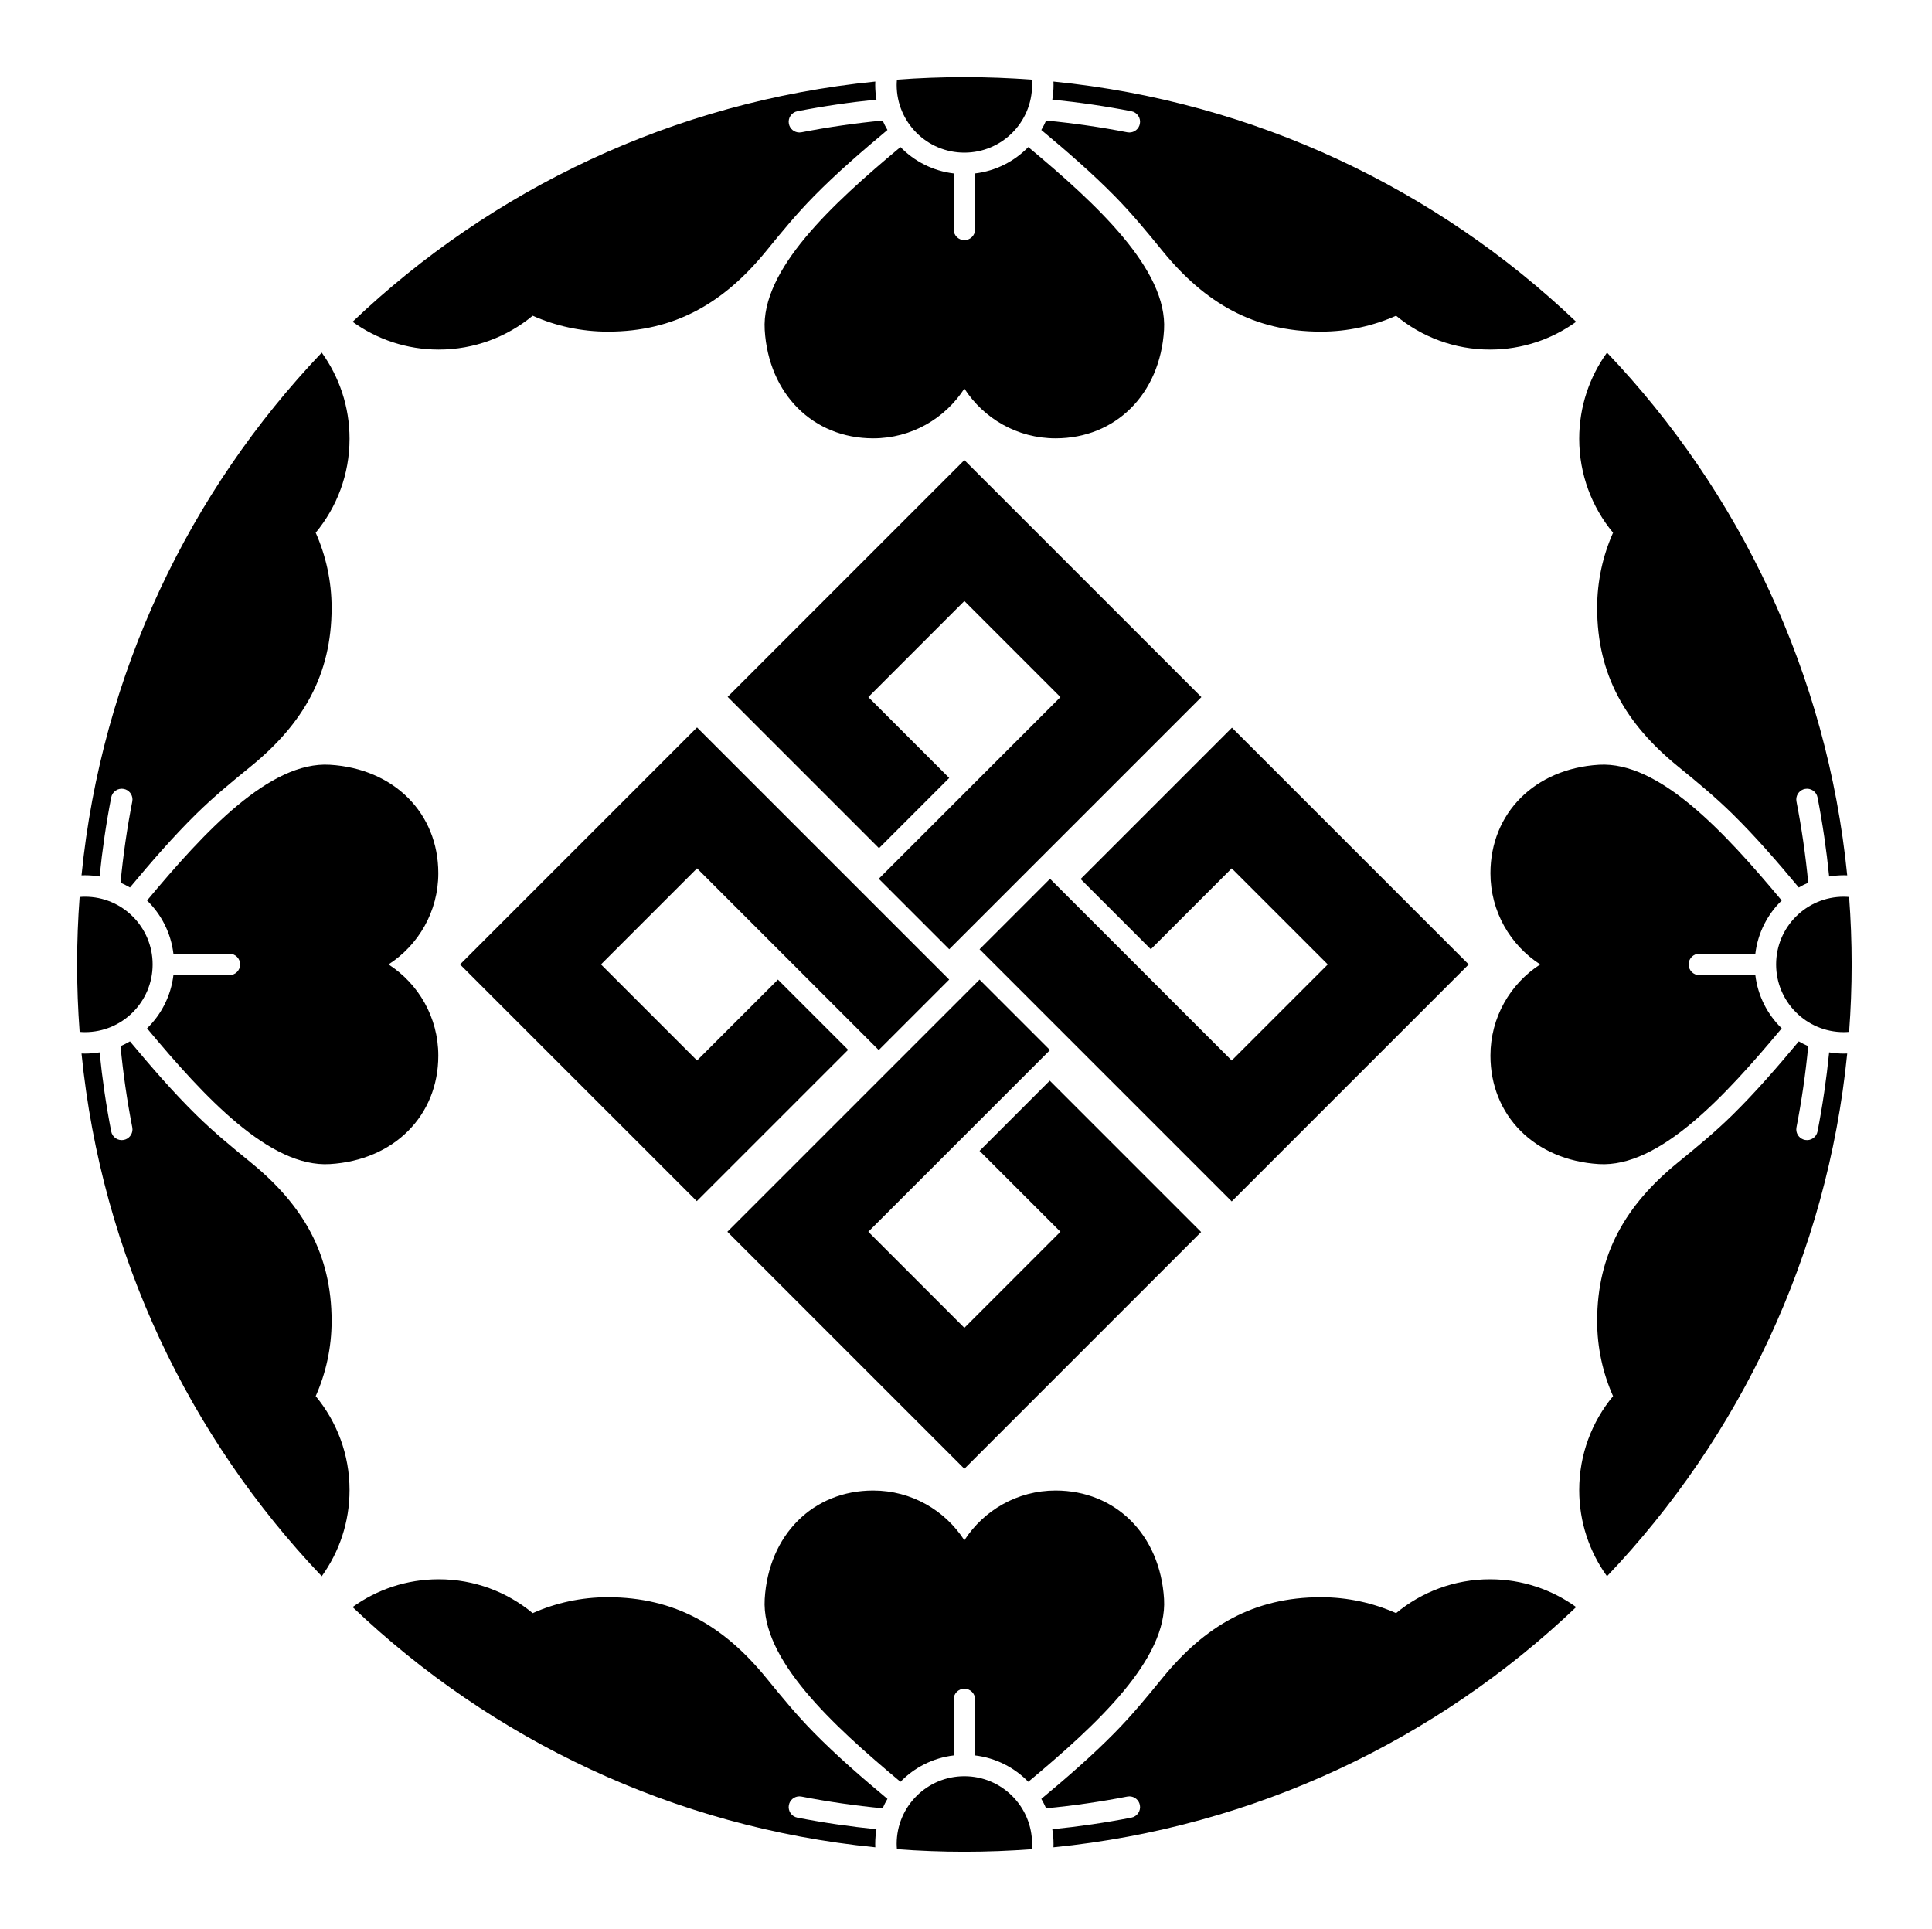 <?xml version="1.0" encoding="UTF-8" standalone="no"?>
<!-- Created with Inkscape (http://www.inkscape.org/) -->

<svg
   version="1.1"
   id="svg2285"
   width="795.035"
   height="793.701"
   viewBox="0 0 795.035 793.701"
   sodipodi:docname="Yotsuwari Sakura Musubi Yotsume.svg"
   inkscape:version="1.2 (dc2aeda, 2022-05-15)"
   xmlns:inkscape="http://www.inkscape.org/namespaces/inkscape"
   xmlns:sodipodi="http://sodipodi.sourceforge.net/DTD/sodipodi-0.dtd"
   xmlns="http://www.w3.org/2000/svg"
   xmlns:svg="http://www.w3.org/2000/svg">
  <defs
     id="defs2289">
    <clipPath
       clipPathUnits="userSpaceOnUse"
       id="clipPath3044">
      <path
         d="M -545.417,584.573 H 50.859 V -10.703 H -545.417 Z"
         id="path3046"
         style="stroke-width:1" />
    </clipPath>
    <clipPath
       clipPathUnits="userSpaceOnUse"
       id="clipPath3050">
      <path
         d="M -531.192,581.588 H 65.084 V -13.688 H -531.192 Z"
         id="path3052"
         style="stroke-width:1" />
    </clipPath>
    <clipPath
       clipPathUnits="userSpaceOnUse"
       id="clipPath3056">
      <path
         d="M -528.09,575.381 H 68.186 V -19.895 H -528.09 Z"
         id="path3058"
         style="stroke-width:1" />
    </clipPath>
    <clipPath
       clipPathUnits="userSpaceOnUse"
       id="clipPath3062">
      <path
         d="M -548.983,585.852 H 47.293 V -9.424 H -548.983 Z"
         id="path3064"
         style="stroke-width:1" />
    </clipPath>
    <clipPath
       clipPathUnits="userSpaceOnUse"
       id="clipPath3068">
      <path
         d="m -327.284,215.132 h 596.276 v -595.276 h -596.276 z"
         id="path3070"
         style="stroke-width:1" />
    </clipPath>
    <clipPath
       clipPathUnits="userSpaceOnUse"
       id="clipPath3074">
      <path
         d="m -47.105,297.639 h 596.276 v -595.276 h -596.276 z"
         id="path3076"
         style="stroke-width:1" />
    </clipPath>
    <clipPath
       clipPathUnits="userSpaceOnUse"
       id="clipPath3080">
      <path
         d="m -40.823,347.921 h 596.276 v -595.276 h -596.276 z"
         id="path3082"
         style="stroke-width:1" />
    </clipPath>
    <clipPath
       clipPathUnits="userSpaceOnUse"
       id="clipPath3086">
      <path
         d="m -40.823,247.357 h 596.276 v -595.276 h -596.276 z"
         id="path3088"
         style="stroke-width:1" />
    </clipPath>
    <clipPath
       clipPathUnits="userSpaceOnUse"
       id="clipPath3092">
      <path
         d="m -45.38,277.913 h 596.276 v -595.276 h -596.276 z"
         id="path3094"
         style="stroke-width:1" />
    </clipPath>
    <clipPath
       clipPathUnits="userSpaceOnUse"
       id="clipPath3098">
      <path
         d="m -215.13,267.991 h 596.276 v -595.276 h -596.276 z"
         id="path3100"
         style="stroke-width:1" />
    </clipPath>
    <clipPath
       clipPathUnits="userSpaceOnUse"
       id="clipPath3104">
      <path
         d="m -297.637,548.17 h 596.276 V -47.105 h -596.276 z"
         id="path3106"
         style="stroke-width:1" />
    </clipPath>
    <clipPath
       clipPathUnits="userSpaceOnUse"
       id="clipPath3110">
      <path
         d="m -347.919,554.454 h 596.276 V -40.822 h -596.276 z"
         id="path3112"
         style="stroke-width:1" />
    </clipPath>
    <clipPath
       clipPathUnits="userSpaceOnUse"
       id="clipPath3116">
      <path
         d="m -247.355,554.454 h 596.276 V -40.822 h -596.276 z"
         id="path3118"
         style="stroke-width:1" />
    </clipPath>
    <clipPath
       clipPathUnits="userSpaceOnUse"
       id="clipPath3122">
      <path
         d="M -277.911,549.895 H 318.365 V -45.381 H -277.911 Z"
         id="path3124"
         style="stroke-width:1" />
    </clipPath>
    <clipPath
       clipPathUnits="userSpaceOnUse"
       id="clipPath3128">
      <path
         d="m -267.989,380.145 h 596.276 v -595.276 h -596.276 z"
         id="path3130"
         style="stroke-width:1" />
    </clipPath>
    <clipPath
       clipPathUnits="userSpaceOnUse"
       id="clipPath3134">
      <path
         d="M -548.169,297.64 H 48.107 v -595.276 H -548.169 Z"
         id="path3136"
         style="stroke-width:1" />
    </clipPath>
    <clipPath
       clipPathUnits="userSpaceOnUse"
       id="clipPath3140">
      <path
         d="M -554.451,247.357 H 41.825 v -595.276 H -554.451 Z"
         id="path3142"
         style="stroke-width:1" />
    </clipPath>
    <clipPath
       clipPathUnits="userSpaceOnUse"
       id="clipPath3146">
      <path
         d="M -554.451,347.923 H 41.825 v -595.276 H -554.451 Z"
         id="path3148"
         style="stroke-width:1" />
    </clipPath>
    <clipPath
       clipPathUnits="userSpaceOnUse"
       id="clipPath3152">
      <path
         d="M -549.894,317.366 H 46.382 v -595.276 H -549.894 Z"
         id="path3154"
         style="stroke-width:1" />
    </clipPath>
    <clipPath
       clipPathUnits="userSpaceOnUse"
       id="clipPath3158">
      <path
         d="m -380.144,327.286 h 596.276 v -595.276 h -596.276 z"
         id="path3160"
         style="stroke-width:1" />
    </clipPath>
    <clipPath
       clipPathUnits="userSpaceOnUse"
       id="clipPath3164">
      <path
         d="M -536.698,584.573 H 59.578 V -10.703 H -536.698 Z"
         id="path3166"
         style="stroke-width:1" />
    </clipPath>
    <clipPath
       clipPathUnits="userSpaceOnUse"
       id="clipPath3170">
      <path
         d="M -542.933,584.573 H 53.343 V -10.703 H -542.933 Z"
         id="path3172"
         style="stroke-width:1" />
    </clipPath>
    <clipPath
       clipPathUnits="userSpaceOnUse"
       id="clipPath3176">
      <path
         d="M -540.821,585.848 H 55.455 V -9.428 H -540.821 Z"
         id="path3178"
         style="stroke-width:1" />
    </clipPath>
    <clipPath
       clipPathUnits="userSpaceOnUse"
       id="clipPath3182">
      <path
         d="M -553.898,585.848 H 42.379 V -9.428 H -553.898 Z"
         id="path3184"
         style="stroke-width:1" />
    </clipPath>
    <clipPath
       clipPathUnits="userSpaceOnUse"
       id="clipPath3188">
      <path
         d="m -317.363,45.382 h 596.276 v -595.276 h -596.276 z"
         id="path3190"
         style="stroke-width:1" />
    </clipPath>
    <clipPath
       clipPathUnits="userSpaceOnUse"
       id="clipPath3195">
      <path
         d="M -584.194,578.938 H 12.082 V -16.338 H -584.194 Z"
         id="path3197"
         style="stroke-width:1" />
    </clipPath>
    <clipPath
       clipPathUnits="userSpaceOnUse"
       id="clipPath3201">
      <path
         d="M -586.545,579.503 H 9.731 V -15.773 H -586.545 Z"
         id="path3203"
         style="stroke-width:1" />
    </clipPath>
    <clipPath
       clipPathUnits="userSpaceOnUse"
       id="clipPath3207">
      <path
         d="M -557.064,585.848 H 39.212 V -9.428 H -557.064 Z"
         id="path3209"
         style="stroke-width:1" />
    </clipPath>
    <clipPath
       clipPathUnits="userSpaceOnUse"
       id="clipPath3213">
      <path
         d="M -564.573,585.848 H 31.703 V -9.428 H -564.573 Z"
         id="path3215"
         style="stroke-width:1" />
    </clipPath>
    <clipPath
       clipPathUnits="userSpaceOnUse"
       id="clipPath3219">
      <path
         d="M -567.775,585.852 H 28.501 V -9.424 H -567.775 Z"
         id="path3221"
         style="stroke-width:1" />
    </clipPath>
    <clipPath
       clipPathUnits="userSpaceOnUse"
       id="clipPath3225">
      <path
         d="m -347.92,40.824 h 596.276 v -595.276 h -596.276 z"
         id="path3227"
         style="stroke-width:1" />
    </clipPath>
    <clipPath
       clipPathUnits="userSpaceOnUse"
       id="clipPath3231">
      <path
         d="M -550.264,577.325 H 46.012 V -17.951 H -550.264 Z"
         id="path3233"
         style="stroke-width:1" />
    </clipPath>
    <clipPath
       clipPathUnits="userSpaceOnUse"
       id="clipPath3237">
      <path
         d="M -574.546,585.852 H 21.73 V -9.424 H -574.546 Z"
         id="path3239"
         style="stroke-width:1" />
    </clipPath>
    <clipPath
       clipPathUnits="userSpaceOnUse"
       id="clipPath3243">
      <path
         d="M -572.817,586.135 H 23.459 V -9.141 H -572.817 Z"
         id="path3245"
         style="stroke-width:1" />
    </clipPath>
    <clipPath
       clipPathUnits="userSpaceOnUse"
       id="clipPath3249">
      <path
         d="M -538.222,577.948 H 58.054 V -17.328 H -538.222 Z"
         id="path3251"
         style="stroke-width:1" />
    </clipPath>
    <clipPath
       clipPathUnits="userSpaceOnUse"
       id="clipPath3255">
      <path
         d="M -557.495,577.85 H 38.781 V -17.426 H -557.495 Z"
         id="path3257"
         style="stroke-width:1" />
    </clipPath>
    <clipPath
       clipPathUnits="userSpaceOnUse"
       id="clipPath3261">
      <path
         d="m -297.638,47.107 h 596.276 v -595.276 h -596.276 z"
         id="path3263"
         style="stroke-width:1" />
    </clipPath>
    <clipPath
       clipPathUnits="userSpaceOnUse"
       id="clipPath3267">
      <path
         d="M -576.369,585.588 H 19.907 V -9.688 H -576.369 Z"
         id="path3269"
         style="stroke-width:1" />
    </clipPath>
    <clipPath
       clipPathUnits="userSpaceOnUse"
       id="clipPath3273">
      <path
         d="M -556.401,578.014 H 39.875 V -17.262 H -556.401 Z"
         id="path3275"
         style="stroke-width:1" />
    </clipPath>
    <clipPath
       clipPathUnits="userSpaceOnUse"
       id="clipPath3279">
      <path
         d="M -568.227,575.819 H 28.049 V -19.457 H -568.227 Z"
         id="path3281"
         style="stroke-width:1" />
    </clipPath>
    <clipPath
       clipPathUnits="userSpaceOnUse"
       id="clipPath3285">
      <path
         d="M -561.413,585.852 H 34.863 V -9.424 H -561.413 Z"
         id="path3287"
         style="stroke-width:1" />
    </clipPath>
    <clipPath
       clipPathUnits="userSpaceOnUse"
       id="clipPath3291">
      <path
         d="m -247.356,40.824 h 596.276 v -595.276 h -596.276 z"
         id="path3293"
         style="stroke-width:1" />
    </clipPath>
  </defs>
  <sodipodi:namedview
     id="namedview2287"
     pagecolor="#ffffff"
     bordercolor="#000000"
     borderopacity="0.25"
     inkscape:showpageshadow="2"
     inkscape:pageopacity="0.0"
     inkscape:pagecheckerboard="0"
     inkscape:deskcolor="#d1d1d1"
     showgrid="false"
     inkscape:zoom="0.29734106"
     inkscape:cx="-215.24105"
     inkscape:cy="396.85068"
     inkscape:window-width="1419"
     inkscape:window-height="456"
     inkscape:window-x="0"
     inkscape:window-y="25"
     inkscape:window-maximized="0"
     inkscape:current-layer="svg2285">
    <inkscape:page
       x="0"
       y="0"
       id="page2291"
       width="795.035"
       height="793.701" />
  </sodipodi:namedview>
  <path
     d="M 396.85 62.809 C 412.237 62.809 424.709 50.336 424.709 34.949 C 424.709 34.215 424.654 33.494 424.599 32.773 C 415.438 32.085 406.185 31.729 396.85 31.729 C 387.514 31.729 378.262 32.085 369.102 32.773 C 369.045 33.494 368.991 34.215 368.991 34.949 C 368.991 50.336 381.465 62.809 396.85 62.809"
     style="fill:#000000;fill-opacity:1;fill-rule:nonzero;stroke:none"
     id="path2405" />
  <path
     d="M 329.807 54.432 C 329.522 54.487 329.238 54.515 328.959 54.515 C 326.888 54.515 325.042 53.051 324.631 50.942 C 324.166 48.55 325.727 46.231 328.12 45.764 C 338.807 43.683 349.666 42.092 360.666 40.988 C 360.339 39.022 360.163 37.008 360.16 34.951 C 360.16 34.48 360.179 34.017 360.196 33.551 C 277.151 41.83 202.297 77.931 145.095 132.404 C 155.066 139.592 167.298 143.84 180.529 143.84 C 195.225 143.84 208.702 138.612 219.201 129.915 C 228.663 134.111 239.121 136.46 250.137 136.46 C 277.732 136.46 297.879 124.623 315.246 103.352 C 321.999 95.084 327.596 88.239 334.826 80.859 C 344.183 71.327 354.8 62.134 365.191 53.478 C 364.458 52.231 363.795 50.936 363.215 49.6 C 351.912 50.682 340.767 52.298 329.807 54.432"
     style="fill:#000000;fill-opacity:1;fill-rule:nonzero;stroke:none"
     id="path2409" />
  <path
     d="M 463.893 54.432 C 464.178 54.487 464.462 54.515 464.742 54.515 C 466.812 54.515 468.658 53.051 469.07 50.942 C 469.534 48.55 467.973 46.231 465.58 45.764 C 454.893 43.683 444.034 42.092 433.033 40.988 C 433.361 39.022 433.537 37.008 433.538 34.951 C 433.538 34.48 433.521 34.017 433.504 33.551 C 516.549 41.83 591.403 77.931 648.605 132.404 C 638.635 139.592 626.403 143.84 613.171 143.84 C 598.474 143.84 584.998 138.612 574.499 129.915 C 565.038 134.111 554.578 136.46 543.562 136.46 C 515.968 136.46 495.821 124.623 478.454 103.352 C 471.702 95.084 466.104 88.239 458.874 80.859 C 449.517 71.327 438.9 62.134 428.51 53.478 C 429.242 52.231 429.904 50.936 430.486 49.6 C 441.789 50.682 452.932 52.298 463.893 54.432"
     style="fill:#000000;fill-opacity:1;fill-rule:nonzero;stroke:none"
     id="path2413" />
  <path
     d="M 423.151 60.509 C 417.454 66.373 409.812 70.335 401.264 71.361 L 401.264 94.403 C 401.264 96.84 399.288 98.816 396.848 98.816 C 394.412 98.816 392.435 96.84 392.435 94.403 L 392.435 71.361 C 383.887 70.335 376.246 66.373 370.546 60.511 C 342.207 84.149 313.199 111.012 314.689 135.736 C 316.282 162.197 334.674 180.37 359.324 180.37 C 375.071 180.37 388.904 172.208 396.85 159.89 C 404.795 172.208 418.628 180.37 434.376 180.37 C 459.026 180.37 477.419 162.197 479.012 135.736 C 480.502 111.012 451.492 84.148 423.151 60.509"
     style="fill:#000000;fill-opacity:1;fill-rule:nonzero;stroke:none"
     id="path2417" />
  <path
     d="M 436.379 286.843 L 361.615 361.611 L 390.611 390.605 L 494.376 286.84 L 396.85 189.315 L 299.429 286.739 L 361.715 349.024 L 390.61 320.127 L 357.327 286.843 L 396.852 247.316 Z"
     style="fill:#000000;fill-opacity:1;fill-rule:nonzero;stroke:none"
     id="path2421" />
  <path
     d="M 62.806 396.852 C 62.806 381.465 50.334 368.993 34.949 368.993 C 34.213 368.993 33.491 369.048 32.77 369.103 C 32.082 378.264 31.726 387.517 31.726 396.852 C 31.726 406.185 32.082 415.441 32.77 424.6 C 33.491 424.655 34.213 424.709 34.949 424.709 C 50.334 424.709 62.806 412.236 62.806 396.852"
     style="fill:#000000;fill-opacity:1;fill-rule:nonzero;stroke:none"
     id="path2425" />
  <path
     d="M 54.431 463.894 C 54.486 464.181 54.514 464.465 54.514 464.743 C 54.514 466.813 53.048 468.659 50.939 469.071 C 48.548 469.534 46.228 467.973 45.762 465.582 C 43.68 454.894 42.091 444.037 40.986 433.034 C 39.019 433.363 37.007 433.539 34.95 433.539 C 34.479 433.539 34.014 433.522 33.548 433.506 C 41.828 516.55 77.928 591.404 132.401 648.607 C 139.589 638.636 143.84 626.404 143.84 613.172 C 143.84 598.475 138.611 584.998 129.912 574.5 C 134.111 565.039 136.459 554.579 136.459 543.563 C 136.459 515.967 124.621 495.821 103.349 478.454 C 95.083 471.703 88.237 466.105 80.858 458.875 C 71.324 449.517 62.131 438.902 53.476 428.511 C 52.228 429.243 50.936 429.905 49.598 430.487 C 50.68 441.79 52.295 452.935 54.431 463.894"
     style="fill:#000000;fill-opacity:1;fill-rule:nonzero;stroke:none"
     id="path2429" />
  <path
     d="M 54.431 329.809 C 54.486 329.524 54.514 329.24 54.514 328.96 C 54.514 326.89 53.048 325.044 50.939 324.632 C 48.548 324.166 46.228 325.728 45.762 328.124 C 43.68 338.809 42.091 349.666 40.986 360.669 C 39.019 360.341 37.007 360.164 34.95 360.164 C 34.479 360.164 34.014 360.181 33.548 360.198 C 41.828 277.153 77.928 202.299 132.401 145.096 C 139.589 155.067 143.84 167.299 143.84 180.531 C 143.84 195.228 138.611 208.705 129.912 219.203 C 134.111 228.664 136.459 239.124 136.459 250.14 C 136.459 277.734 124.621 297.88 103.349 315.248 C 95.083 322 88.237 327.598 80.858 334.828 C 71.324 344.184 62.131 354.802 53.476 365.192 C 52.228 364.46 50.936 363.798 49.598 363.216 C 50.68 351.913 52.295 340.77 54.431 329.809"
     style="fill:#000000;fill-opacity:1;fill-rule:nonzero;stroke:none"
     id="path2433" />
  <path
     d="M 60.507 370.551 C 66.371 376.248 70.332 383.89 71.36 392.436 L 94.402 392.436 C 96.837 392.436 98.813 394.412 98.813 396.854 C 98.813 399.29 96.837 401.267 94.402 401.267 L 71.36 401.267 C 70.332 409.816 66.371 417.456 60.508 423.155 C 84.146 451.493 111.009 480.503 135.733 479.013 C 162.194 477.42 180.368 459.027 180.368 434.379 C 180.368 418.628 172.206 404.795 159.888 396.852 C 172.206 388.907 180.368 375.074 180.368 359.324 C 180.368 334.676 162.194 316.283 135.733 314.69 C 111.009 313.2 84.145 342.21 60.507 370.551"
     style="fill:#000000;fill-opacity:1;fill-rule:nonzero;stroke:none"
     id="path2437" />
  <path
     d="M 286.84 357.322 L 361.608 432.087 L 390.602 403.09 L 286.837 299.326 L 189.314 396.853 L 286.736 494.271 L 349.023 431.988 L 320.125 403.093 L 286.84 436.376 L 247.313 396.85 Z"
     style="fill:#000000;fill-opacity:1;fill-rule:nonzero;stroke:none"
     id="path2441" />
  <path
     d="M 396.849 730.894 C 381.462 730.894 368.99 743.367 368.99 758.754 C 368.99 759.487 369.045 760.209 369.1 760.93 C 378.262 761.618 387.514 761.975 396.849 761.975 C 406.184 761.975 415.437 761.618 424.598 760.93 C 424.653 760.209 424.708 759.487 424.708 758.754 C 424.708 743.367 412.234 730.894 396.849 730.894"
     style="fill:#000000;fill-opacity:1;fill-rule:nonzero;stroke:none"
     id="path2445" />
  <path
     d="M 463.892 739.272 C 464.177 739.217 464.461 739.188 464.741 739.188 C 466.811 739.188 468.657 740.655 469.069 742.764 C 469.533 745.152 467.972 747.475 465.579 747.941 C 454.892 750.023 444.033 751.611 433.032 752.717 C 433.36 754.681 433.536 756.696 433.537 758.753 C 433.537 759.223 433.52 759.689 433.503 760.152 C 516.548 751.873 591.402 715.775 648.604 661.3 C 638.634 654.114 626.401 649.863 613.17 649.863 C 598.473 649.863 584.997 655.09 574.498 663.791 C 565.037 659.592 554.577 657.244 543.561 657.244 C 515.967 657.244 495.82 669.082 478.453 690.353 C 471.701 698.619 466.103 705.465 458.873 712.845 C 449.516 722.376 438.899 731.572 428.509 740.225 C 429.241 741.472 429.903 742.767 430.484 744.103 C 441.788 743.02 452.931 741.405 463.892 739.272"
     style="fill:#000000;fill-opacity:1;fill-rule:nonzero;stroke:none"
     id="path2449" />
  <path
     d="M 329.806 739.272 C 329.521 739.217 329.237 739.188 328.957 739.188 C 326.887 739.188 325.041 740.655 324.629 742.764 C 324.165 745.152 325.726 747.475 328.121 747.941 C 338.806 750.023 349.665 751.611 360.666 752.717 C 360.338 754.681 360.161 756.696 360.161 758.753 C 360.161 759.223 360.178 759.689 360.195 760.152 C 277.15 751.873 202.296 715.775 145.094 661.3 C 155.064 654.114 167.296 649.863 180.528 649.863 C 195.225 649.863 208.702 655.09 219.2 663.791 C 228.661 659.592 239.121 657.244 250.137 657.244 C 277.731 657.244 297.877 669.082 315.245 690.353 C 321.997 698.619 327.595 705.465 334.825 712.845 C 344.181 722.376 354.799 731.572 365.189 740.225 C 364.457 741.472 363.795 742.767 363.213 744.103 C 351.91 743.02 340.767 741.405 329.806 739.272"
     style="fill:#000000;fill-opacity:1;fill-rule:nonzero;stroke:none"
     id="path2453" />
  <path
     d="M 370.548 733.193 C 376.245 727.332 383.887 723.37 392.435 722.341 L 392.435 699.3 C 392.435 696.862 394.409 694.888 396.851 694.888 C 399.287 694.888 401.264 696.862 401.264 699.3 L 401.264 722.341 C 409.812 723.37 417.453 727.329 423.152 733.193 C 451.492 709.554 480.5 682.693 479.012 657.969 C 477.417 631.505 459.024 613.333 434.375 613.333 C 418.628 613.333 404.795 621.496 396.849 633.813 C 388.904 621.496 375.072 613.333 359.321 613.333 C 334.673 613.333 316.28 631.505 314.687 657.969 C 313.199 682.693 342.207 709.554 370.548 733.193"
     style="fill:#000000;fill-opacity:1;fill-rule:nonzero;stroke:none"
     id="path2457" />
  <path
     d="M 357.319 506.86 L 432.084 432.095 L 403.088 403.098 L 299.323 506.863 L 396.85 604.388 L 494.271 506.967 L 431.985 444.677 L 403.09 473.576 L 436.372 506.86 L 396.847 546.387 Z"
     style="fill:#000000;fill-opacity:1;fill-rule:nonzero;stroke:none"
     id="path2461" />
  <path
     d="M 730.892 396.853 C 730.892 412.238 743.365 424.712 758.752 424.712 C 759.487 424.712 760.208 424.654 760.929 424.6 C 761.617 415.441 761.973 406.186 761.973 396.853 C 761.973 387.517 761.617 378.265 760.929 369.104 C 760.208 369.048 759.487 368.993 758.752 368.993 C 743.365 368.993 730.892 381.468 730.892 396.853"
     style="fill:#000000;fill-opacity:1;fill-rule:nonzero;stroke:none"
     id="path2465" />
  <path
     d="M 739.268 329.81 C 739.215 329.525 739.185 329.241 739.185 328.961 C 739.185 326.891 740.651 325.045 742.761 324.633 C 745.151 324.169 747.471 325.73 747.937 328.123 C 750.019 338.809 751.608 349.669 752.713 360.669 C 754.679 360.342 756.693 360.166 758.751 360.163 C 759.22 360.163 759.685 360.181 760.149 360.199 C 751.871 277.154 715.771 202.3 661.298 145.098 C 654.11 155.068 649.86 167.301 649.86 180.53 C 649.86 195.228 655.088 208.705 663.787 219.205 C 659.59 228.665 657.24 239.124 657.24 250.14 C 657.24 277.735 669.078 297.882 690.349 315.249 C 698.616 322.001 705.461 327.599 712.841 334.827 C 722.375 344.186 731.568 354.803 740.223 365.193 C 741.469 364.461 742.764 363.798 744.1 363.218 C 743.019 351.914 741.403 340.77 739.268 329.81"
     style="fill:#000000;fill-opacity:1;fill-rule:nonzero;stroke:none"
     id="path2469" />
  <path
     d="M 739.268 463.897 C 739.215 464.181 739.185 464.465 739.185 464.746 C 739.185 466.814 740.651 468.66 742.761 469.072 C 745.151 469.537 747.471 467.976 747.937 465.582 C 750.019 454.894 751.608 444.037 752.713 433.036 C 754.679 433.364 756.693 433.54 758.751 433.542 C 759.22 433.542 759.685 433.525 760.149 433.506 C 751.871 516.55 715.771 591.405 661.298 648.607 C 654.11 638.639 649.86 626.407 649.86 613.173 C 649.86 598.478 655.088 585.001 663.787 574.501 C 659.59 565.042 657.24 554.582 657.24 543.563 C 657.24 515.97 669.078 495.824 690.349 478.457 C 698.616 471.706 705.461 466.105 712.841 458.876 C 722.375 449.52 731.568 438.902 740.223 428.514 C 741.469 429.246 742.764 429.905 744.1 430.49 C 743.019 441.79 741.403 452.936 739.268 463.897"
     style="fill:#000000;fill-opacity:1;fill-rule:nonzero;stroke:none"
     id="path2473" />
  <path
     d="M 733.193 423.154 C 727.329 417.457 723.368 409.815 722.34 401.266 L 699.298 401.266 C 696.861 401.266 694.886 399.29 694.886 396.851 C 694.886 394.415 696.861 392.435 699.298 392.435 L 722.34 392.435 C 723.368 383.889 727.328 376.249 733.192 370.547 C 709.553 342.21 682.69 313.202 657.967 314.69 C 631.504 316.282 613.331 334.676 613.331 359.326 C 613.331 375.074 621.493 388.907 633.812 396.853 C 621.493 404.797 613.331 418.63 613.331 434.378 C 613.331 459.026 631.504 477.422 657.967 479.014 C 682.69 480.503 709.554 451.493 733.193 423.154"
     style="fill:#000000;fill-opacity:1;fill-rule:nonzero;stroke:none"
     id="path2477" />
  <path
     d="M 506.859 436.381 L 432.091 361.617 L 403.097 390.613 L 506.862 494.378 L 604.387 396.852 L 506.963 299.432 L 444.676 361.716 L 473.574 390.612 L 506.859 357.329 L 546.386 396.856 Z"
     style="fill:#000000;fill-opacity:1;fill-rule:nonzero;stroke:none"
     id="path2481" />
</svg>
